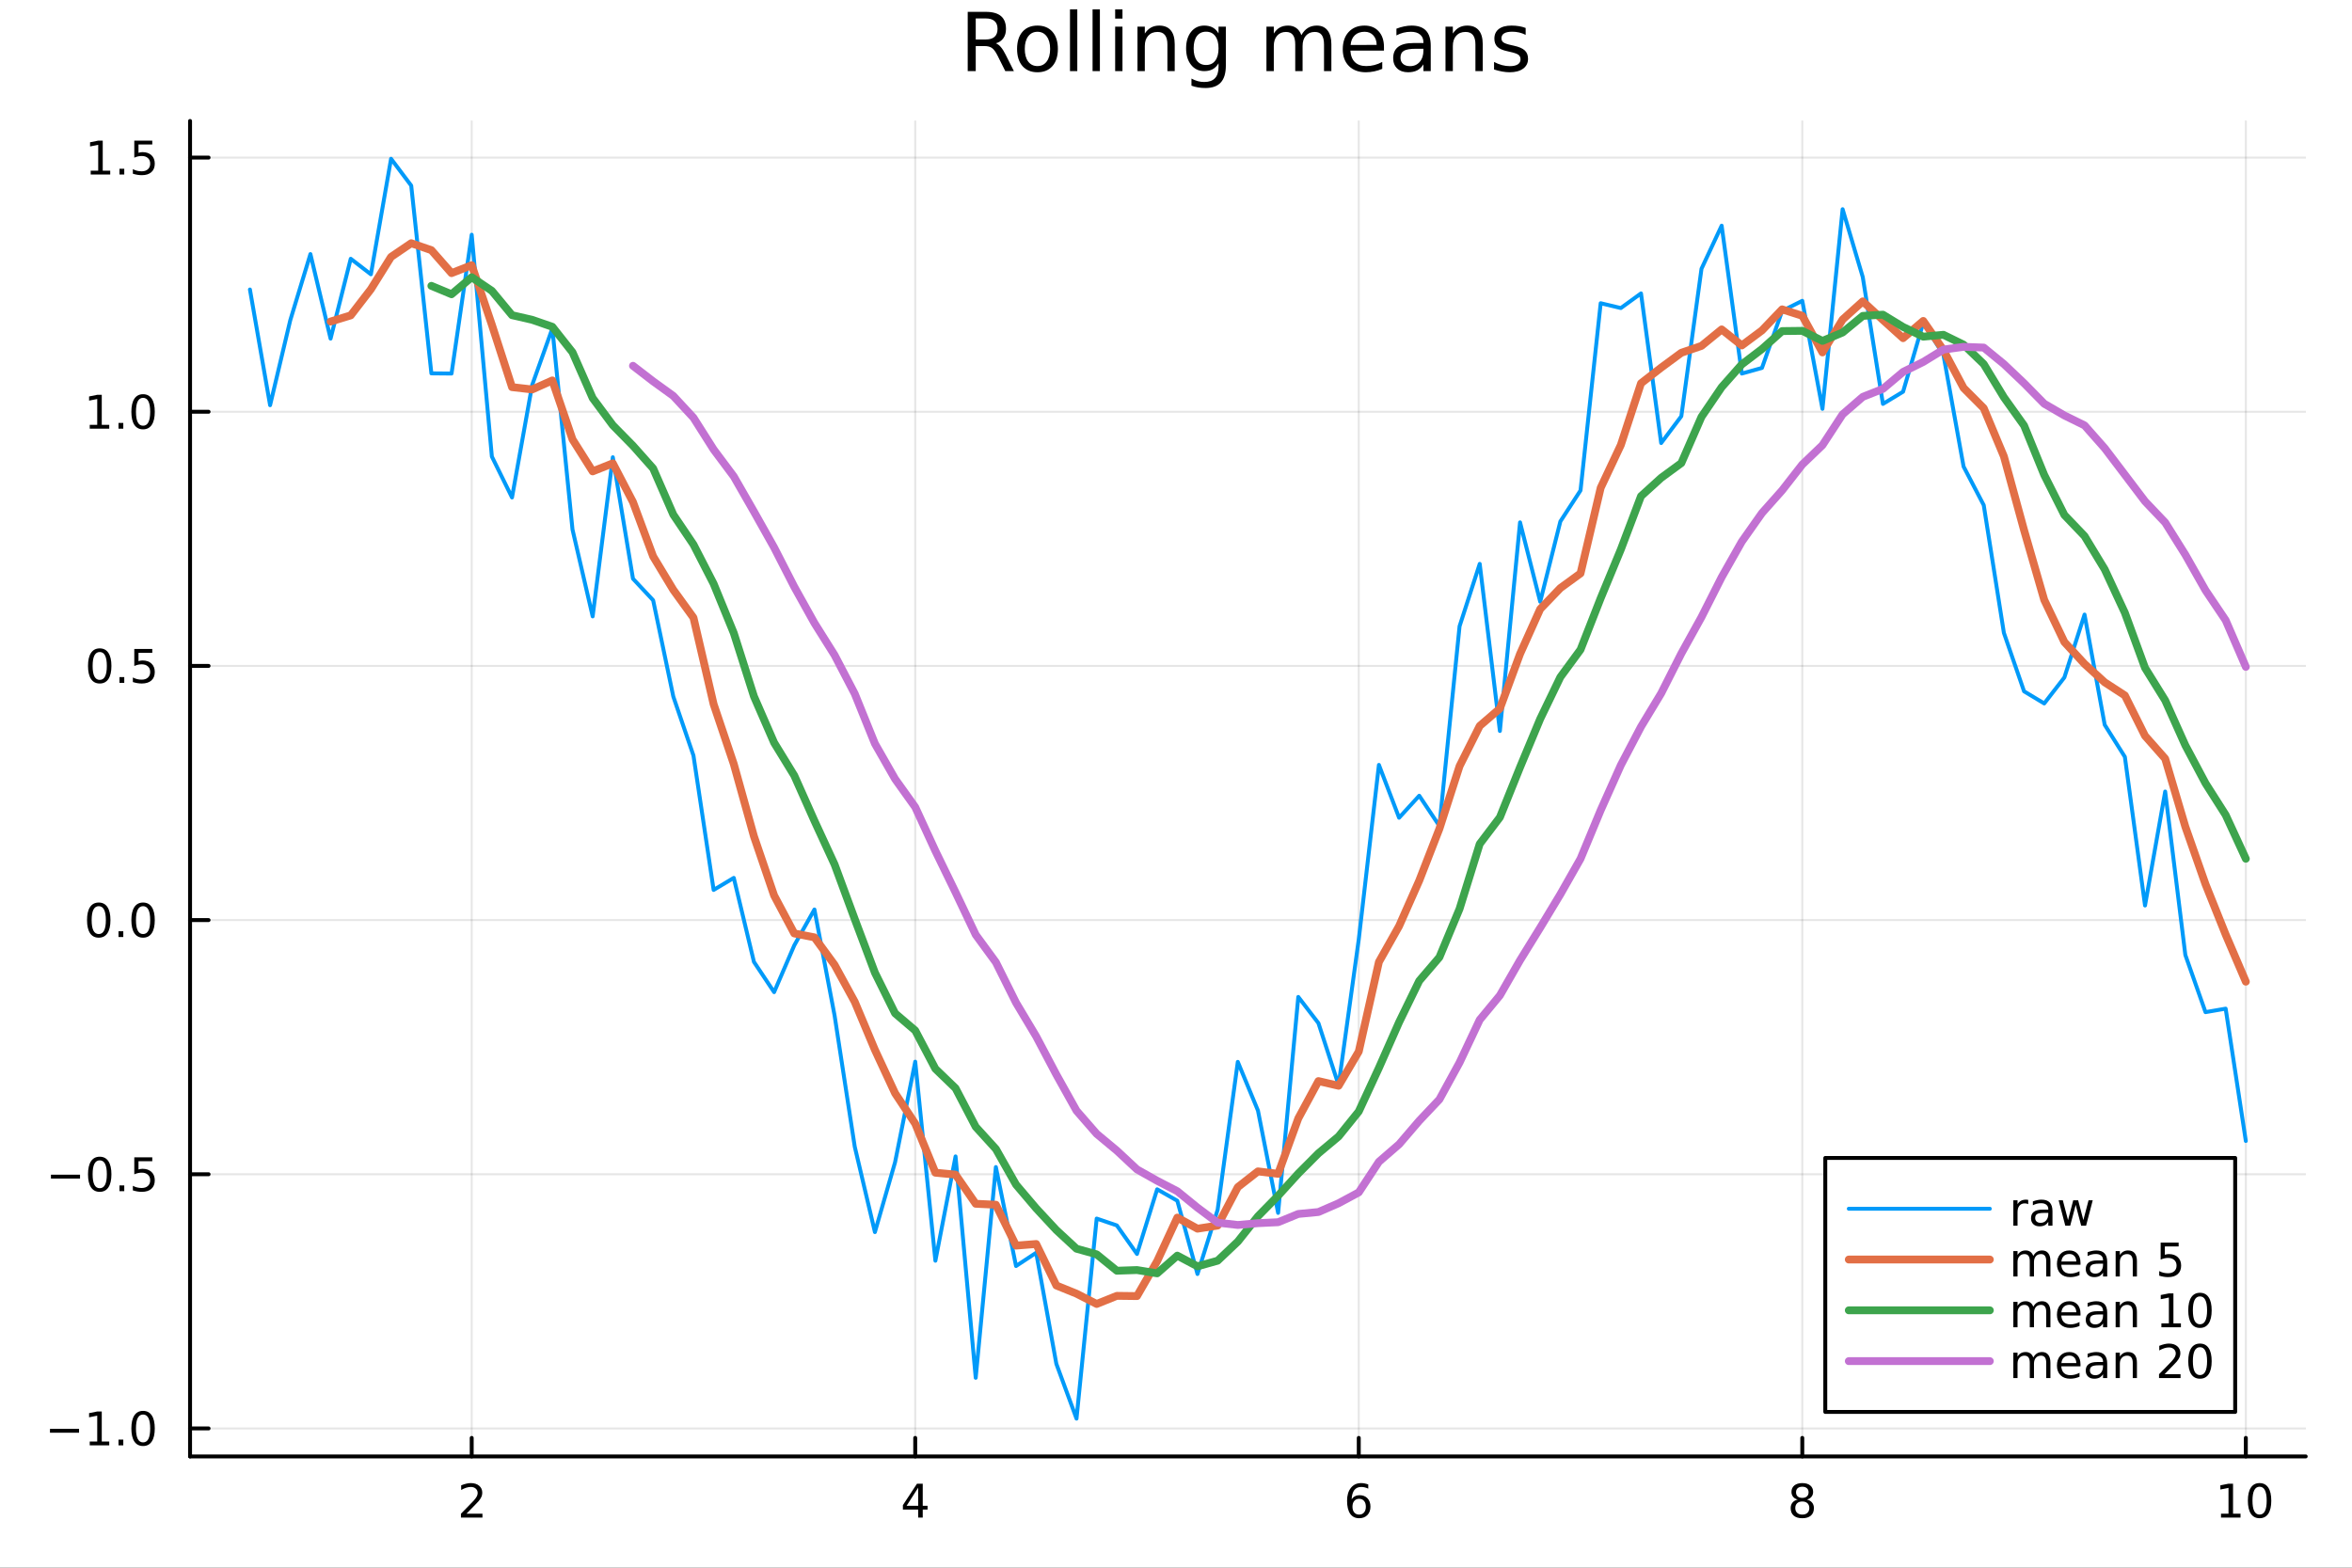 <?xml version="1.0" encoding="utf-8"?>
<svg xmlns="http://www.w3.org/2000/svg" xmlns:xlink="http://www.w3.org/1999/xlink" width="600" height="400" viewBox="0 0 2400 1600">
<rect x="0" y="0" width="2400" height="1600" fill="#333333" stroke="none"/>
<defs>
  <clipPath id="clip830">
    <rect x="0" y="0" width="2400" height="1600"/>
  </clipPath>
</defs>
<path clip-path="url(#clip830)" d="M0 1600 L2400 1600 L2400 0 L0 0  Z" fill="#ffffff" fill-rule="evenodd" fill-opacity="1"/>
<defs>
  <clipPath id="clip831">
    <rect x="480" y="0" width="1681" height="1600"/>
  </clipPath>
</defs>
<path clip-path="url(#clip830)" d="M193.936 1486.45 L2352.76 1486.45 L2352.76 123.472 L193.936 123.472  Z" fill="#ffffff" fill-rule="evenodd" fill-opacity="1"/>
<defs>
  <clipPath id="clip832">
    <rect x="193" y="123" width="2160" height="1364"/>
  </clipPath>
</defs>
<polyline clip-path="url(#clip832)" style="stroke:#000000; stroke-linecap:round; stroke-linejoin:round; stroke-width:2; stroke-opacity:0.1; fill:none" points="481.326,1486.45 481.326,123.472 "/>
<polyline clip-path="url(#clip832)" style="stroke:#000000; stroke-linecap:round; stroke-linejoin:round; stroke-width:2; stroke-opacity:0.1; fill:none" points="933.909,1486.45 933.909,123.472 "/>
<polyline clip-path="url(#clip832)" style="stroke:#000000; stroke-linecap:round; stroke-linejoin:round; stroke-width:2; stroke-opacity:0.1; fill:none" points="1386.49,1486.45 1386.49,123.472 "/>
<polyline clip-path="url(#clip832)" style="stroke:#000000; stroke-linecap:round; stroke-linejoin:round; stroke-width:2; stroke-opacity:0.1; fill:none" points="1839.07,1486.45 1839.07,123.472 "/>
<polyline clip-path="url(#clip832)" style="stroke:#000000; stroke-linecap:round; stroke-linejoin:round; stroke-width:2; stroke-opacity:0.1; fill:none" points="2291.66,1486.45 2291.66,123.472 "/>
<polyline clip-path="url(#clip832)" style="stroke:#000000; stroke-linecap:round; stroke-linejoin:round; stroke-width:2; stroke-opacity:0.1; fill:none" points="193.936,1457.87 2352.76,1457.87 "/>
<polyline clip-path="url(#clip832)" style="stroke:#000000; stroke-linecap:round; stroke-linejoin:round; stroke-width:2; stroke-opacity:0.1; fill:none" points="193.936,1198.46 2352.76,1198.46 "/>
<polyline clip-path="url(#clip832)" style="stroke:#000000; stroke-linecap:round; stroke-linejoin:round; stroke-width:2; stroke-opacity:0.1; fill:none" points="193.936,939.054 2352.76,939.054 "/>
<polyline clip-path="url(#clip832)" style="stroke:#000000; stroke-linecap:round; stroke-linejoin:round; stroke-width:2; stroke-opacity:0.1; fill:none" points="193.936,679.647 2352.76,679.647 "/>
<polyline clip-path="url(#clip832)" style="stroke:#000000; stroke-linecap:round; stroke-linejoin:round; stroke-width:2; stroke-opacity:0.1; fill:none" points="193.936,420.24 2352.76,420.24 "/>
<polyline clip-path="url(#clip832)" style="stroke:#000000; stroke-linecap:round; stroke-linejoin:round; stroke-width:2; stroke-opacity:0.1; fill:none" points="193.936,160.834 2352.76,160.834 "/>
<polyline clip-path="url(#clip830)" style="stroke:#000000; stroke-linecap:round; stroke-linejoin:round; stroke-width:4; stroke-opacity:1; fill:none" points="193.936,1486.45 2352.76,1486.45 "/>
<polyline clip-path="url(#clip830)" style="stroke:#000000; stroke-linecap:round; stroke-linejoin:round; stroke-width:4; stroke-opacity:1; fill:none" points="481.326,1486.45 481.326,1467.55 "/>
<polyline clip-path="url(#clip830)" style="stroke:#000000; stroke-linecap:round; stroke-linejoin:round; stroke-width:4; stroke-opacity:1; fill:none" points="933.909,1486.45 933.909,1467.55 "/>
<polyline clip-path="url(#clip830)" style="stroke:#000000; stroke-linecap:round; stroke-linejoin:round; stroke-width:4; stroke-opacity:1; fill:none" points="1386.49,1486.45 1386.49,1467.55 "/>
<polyline clip-path="url(#clip830)" style="stroke:#000000; stroke-linecap:round; stroke-linejoin:round; stroke-width:4; stroke-opacity:1; fill:none" points="1839.07,1486.45 1839.07,1467.55 "/>
<polyline clip-path="url(#clip830)" style="stroke:#000000; stroke-linecap:round; stroke-linejoin:round; stroke-width:4; stroke-opacity:1; fill:none" points="2291.66,1486.45 2291.66,1467.55 "/>
<path clip-path="url(#clip830)" d="M475.979 1544.91 L492.298 1544.91 L492.298 1548.85 L470.354 1548.85 L470.354 1544.91 Q473.016 1542.16 477.599 1537.53 Q482.206 1532.88 483.386 1531.53 Q485.632 1529.01 486.511 1527.27 Q487.414 1525.51 487.414 1523.82 Q487.414 1521.07 485.47 1519.33 Q483.548 1517.6 480.446 1517.6 Q478.247 1517.6 475.794 1518.36 Q473.363 1519.13 470.585 1520.68 L470.585 1515.95 Q473.409 1514.82 475.863 1514.24 Q478.317 1513.66 480.354 1513.66 Q485.724 1513.66 488.919 1516.35 Q492.113 1519.03 492.113 1523.52 Q492.113 1525.65 491.303 1527.57 Q490.516 1529.47 488.409 1532.07 Q487.831 1532.74 484.729 1535.95 Q481.627 1539.15 475.979 1544.91 Z" fill="#000000" fill-rule="nonzero" fill-opacity="1" /><path clip-path="url(#clip830)" d="M936.918 1518.36 L925.113 1536.81 L936.918 1536.81 L936.918 1518.36 M935.691 1514.29 L941.571 1514.29 L941.571 1536.81 L946.501 1536.81 L946.501 1540.7 L941.571 1540.7 L941.571 1548.85 L936.918 1548.85 L936.918 1540.7 L921.316 1540.7 L921.316 1536.19 L935.691 1514.29 Z" fill="#000000" fill-rule="nonzero" fill-opacity="1" /><path clip-path="url(#clip830)" d="M1386.9 1529.7 Q1383.75 1529.7 1381.9 1531.86 Q1380.07 1534.01 1380.07 1537.76 Q1380.07 1541.49 1381.9 1543.66 Q1383.75 1545.82 1386.9 1545.82 Q1390.04 1545.82 1391.87 1543.66 Q1393.73 1541.49 1393.73 1537.76 Q1393.73 1534.01 1391.87 1531.86 Q1390.04 1529.7 1386.9 1529.7 M1396.18 1515.05 L1396.18 1519.31 Q1394.42 1518.48 1392.61 1518.04 Q1390.83 1517.6 1389.07 1517.6 Q1384.44 1517.6 1381.99 1520.72 Q1379.56 1523.85 1379.21 1530.17 Q1380.58 1528.15 1382.64 1527.09 Q1384.7 1526 1387.17 1526 Q1392.38 1526 1395.39 1529.17 Q1398.42 1532.32 1398.42 1537.76 Q1398.42 1543.08 1395.28 1546.3 Q1392.13 1549.52 1386.9 1549.52 Q1380.9 1549.52 1377.73 1544.94 Q1374.56 1540.33 1374.56 1531.6 Q1374.56 1523.41 1378.45 1518.55 Q1382.34 1513.66 1388.89 1513.66 Q1390.65 1513.66 1392.43 1514.01 Q1394.23 1514.36 1396.18 1515.05 Z" fill="#000000" fill-rule="nonzero" fill-opacity="1" /><path clip-path="url(#clip830)" d="M1839.07 1532.44 Q1835.74 1532.44 1833.82 1534.22 Q1831.92 1536 1831.92 1539.13 Q1831.92 1542.25 1833.82 1544.03 Q1835.74 1545.82 1839.07 1545.82 Q1842.41 1545.82 1844.33 1544.03 Q1846.25 1542.23 1846.25 1539.13 Q1846.25 1536 1844.33 1534.22 Q1842.43 1532.44 1839.07 1532.44 M1834.4 1530.45 Q1831.39 1529.7 1829.7 1527.64 Q1828.03 1525.58 1828.03 1522.62 Q1828.03 1518.48 1830.97 1516.07 Q1833.94 1513.66 1839.07 1513.66 Q1844.24 1513.66 1847.18 1516.07 Q1850.12 1518.48 1850.12 1522.62 Q1850.12 1525.58 1848.43 1527.64 Q1846.76 1529.7 1843.77 1530.45 Q1847.15 1531.23 1849.03 1533.52 Q1850.93 1535.82 1850.93 1539.13 Q1850.93 1544.15 1847.85 1546.83 Q1844.79 1549.52 1839.07 1549.52 Q1833.36 1549.52 1830.28 1546.83 Q1827.22 1544.15 1827.22 1539.13 Q1827.22 1535.82 1829.12 1533.52 Q1831.02 1531.23 1834.4 1530.45 M1832.69 1523.06 Q1832.69 1525.75 1834.35 1527.25 Q1836.04 1528.76 1839.07 1528.76 Q1842.08 1528.76 1843.77 1527.25 Q1845.49 1525.75 1845.49 1523.06 Q1845.49 1520.38 1843.77 1518.87 Q1842.08 1517.37 1839.07 1517.37 Q1836.04 1517.37 1834.35 1518.87 Q1832.69 1520.38 1832.69 1523.06 Z" fill="#000000" fill-rule="nonzero" fill-opacity="1" /><path clip-path="url(#clip830)" d="M2266.34 1544.91 L2273.98 1544.91 L2273.98 1518.55 L2265.67 1520.21 L2265.67 1515.95 L2273.94 1514.29 L2278.61 1514.29 L2278.61 1544.91 L2286.25 1544.91 L2286.25 1548.85 L2266.34 1548.85 L2266.34 1544.91 Z" fill="#000000" fill-rule="nonzero" fill-opacity="1" /><path clip-path="url(#clip830)" d="M2305.7 1517.37 Q2302.09 1517.37 2300.26 1520.93 Q2298.45 1524.47 2298.45 1531.6 Q2298.45 1538.71 2300.26 1542.27 Q2302.09 1545.82 2305.7 1545.82 Q2309.33 1545.82 2311.14 1542.27 Q2312.96 1538.71 2312.96 1531.6 Q2312.96 1524.47 2311.14 1520.93 Q2309.33 1517.37 2305.7 1517.37 M2305.7 1513.66 Q2311.51 1513.66 2314.56 1518.27 Q2317.64 1522.85 2317.64 1531.6 Q2317.64 1540.33 2314.56 1544.94 Q2311.51 1549.52 2305.7 1549.52 Q2299.89 1549.52 2296.81 1544.94 Q2293.75 1540.33 2293.75 1531.6 Q2293.75 1522.85 2296.81 1518.27 Q2299.89 1513.66 2305.7 1513.66 Z" fill="#000000" fill-rule="nonzero" fill-opacity="1" /><polyline clip-path="url(#clip830)" style="stroke:#000000; stroke-linecap:round; stroke-linejoin:round; stroke-width:4; stroke-opacity:1; fill:none" points="193.936,1486.45 193.936,123.472 "/>
<polyline clip-path="url(#clip830)" style="stroke:#000000; stroke-linecap:round; stroke-linejoin:round; stroke-width:4; stroke-opacity:1; fill:none" points="193.936,1457.87 212.834,1457.87 "/>
<polyline clip-path="url(#clip830)" style="stroke:#000000; stroke-linecap:round; stroke-linejoin:round; stroke-width:4; stroke-opacity:1; fill:none" points="193.936,1198.46 212.834,1198.46 "/>
<polyline clip-path="url(#clip830)" style="stroke:#000000; stroke-linecap:round; stroke-linejoin:round; stroke-width:4; stroke-opacity:1; fill:none" points="193.936,939.054 212.834,939.054 "/>
<polyline clip-path="url(#clip830)" style="stroke:#000000; stroke-linecap:round; stroke-linejoin:round; stroke-width:4; stroke-opacity:1; fill:none" points="193.936,679.647 212.834,679.647 "/>
<polyline clip-path="url(#clip830)" style="stroke:#000000; stroke-linecap:round; stroke-linejoin:round; stroke-width:4; stroke-opacity:1; fill:none" points="193.936,420.24 212.834,420.24 "/>
<polyline clip-path="url(#clip830)" style="stroke:#000000; stroke-linecap:round; stroke-linejoin:round; stroke-width:4; stroke-opacity:1; fill:none" points="193.936,160.834 212.834,160.834 "/>
<path clip-path="url(#clip830)" d="M50.992 1458.32 L80.668 1458.32 L80.668 1462.25 L50.992 1462.25 L50.992 1458.32 Z" fill="#000000" fill-rule="nonzero" fill-opacity="1" /><path clip-path="url(#clip830)" d="M91.571 1471.21 L99.21 1471.21 L99.21 1444.85 L90.899 1446.51 L90.899 1442.25 L99.163 1440.59 L103.839 1440.59 L103.839 1471.21 L111.478 1471.21 L111.478 1475.15 L91.571 1475.15 L91.571 1471.21 Z" fill="#000000" fill-rule="nonzero" fill-opacity="1" /><path clip-path="url(#clip830)" d="M120.922 1469.27 L125.807 1469.27 L125.807 1475.15 L120.922 1475.15 L120.922 1469.27 Z" fill="#000000" fill-rule="nonzero" fill-opacity="1" /><path clip-path="url(#clip830)" d="M145.992 1443.67 Q142.381 1443.67 140.552 1447.23 Q138.746 1450.77 138.746 1457.9 Q138.746 1465.01 140.552 1468.57 Q142.381 1472.11 145.992 1472.11 Q149.626 1472.11 151.431 1468.57 Q153.26 1465.01 153.26 1457.9 Q153.26 1450.77 151.431 1447.23 Q149.626 1443.67 145.992 1443.67 M145.992 1439.96 Q151.802 1439.96 154.857 1444.57 Q157.936 1449.15 157.936 1457.9 Q157.936 1466.63 154.857 1471.23 Q151.802 1475.82 145.992 1475.82 Q140.181 1475.82 137.103 1471.23 Q134.047 1466.63 134.047 1457.9 Q134.047 1449.15 137.103 1444.57 Q140.181 1439.96 145.992 1439.96 Z" fill="#000000" fill-rule="nonzero" fill-opacity="1" /><path clip-path="url(#clip830)" d="M51.987 1198.91 L81.663 1198.91 L81.663 1202.85 L51.987 1202.85 L51.987 1198.91 Z" fill="#000000" fill-rule="nonzero" fill-opacity="1" /><path clip-path="url(#clip830)" d="M101.756 1184.26 Q98.145 1184.26 96.316 1187.82 Q94.51 1191.37 94.51 1198.5 Q94.51 1205.6 96.316 1209.17 Q98.145 1212.71 101.756 1212.71 Q105.39 1212.71 107.196 1209.17 Q109.024 1205.6 109.024 1198.5 Q109.024 1191.37 107.196 1187.82 Q105.39 1184.26 101.756 1184.26 M101.756 1180.56 Q107.566 1180.56 110.621 1185.16 Q113.7 1189.75 113.7 1198.5 Q113.7 1207.22 110.621 1211.83 Q107.566 1216.41 101.756 1216.41 Q95.946 1216.41 92.867 1211.83 Q89.811 1207.22 89.811 1198.5 Q89.811 1189.75 92.867 1185.16 Q95.946 1180.56 101.756 1180.56 Z" fill="#000000" fill-rule="nonzero" fill-opacity="1" /><path clip-path="url(#clip830)" d="M121.918 1209.86 L126.802 1209.86 L126.802 1215.74 L121.918 1215.74 L121.918 1209.86 Z" fill="#000000" fill-rule="nonzero" fill-opacity="1" /><path clip-path="url(#clip830)" d="M137.033 1181.18 L155.39 1181.18 L155.39 1185.12 L141.316 1185.12 L141.316 1193.59 Q142.334 1193.24 143.353 1193.08 Q144.371 1192.89 145.39 1192.89 Q151.177 1192.89 154.556 1196.06 Q157.936 1199.24 157.936 1204.65 Q157.936 1210.23 154.464 1213.33 Q150.992 1216.41 144.672 1216.41 Q142.496 1216.41 140.228 1216.04 Q137.982 1215.67 135.575 1214.93 L135.575 1210.23 Q137.658 1211.37 139.881 1211.92 Q142.103 1212.48 144.58 1212.48 Q148.584 1212.48 150.922 1210.37 Q153.26 1208.26 153.26 1204.65 Q153.26 1201.04 150.922 1198.93 Q148.584 1196.83 144.58 1196.83 Q142.705 1196.83 140.83 1197.25 Q138.978 1197.66 137.033 1198.54 L137.033 1181.18 Z" fill="#000000" fill-rule="nonzero" fill-opacity="1" /><path clip-path="url(#clip830)" d="M100.76 924.852 Q97.149 924.852 95.321 928.417 Q93.515 931.959 93.515 939.088 Q93.515 946.195 95.321 949.76 Q97.149 953.301 100.76 953.301 Q104.395 953.301 106.2 949.76 Q108.029 946.195 108.029 939.088 Q108.029 931.959 106.2 928.417 Q104.395 924.852 100.76 924.852 M100.76 921.149 Q106.571 921.149 109.626 925.755 Q112.705 930.338 112.705 939.088 Q112.705 947.815 109.626 952.422 Q106.571 957.005 100.76 957.005 Q94.95 957.005 91.871 952.422 Q88.816 947.815 88.816 939.088 Q88.816 930.338 91.871 925.755 Q94.95 921.149 100.76 921.149 Z" fill="#000000" fill-rule="nonzero" fill-opacity="1" /><path clip-path="url(#clip830)" d="M120.922 950.454 L125.807 950.454 L125.807 956.334 L120.922 956.334 L120.922 950.454 Z" fill="#000000" fill-rule="nonzero" fill-opacity="1" /><path clip-path="url(#clip830)" d="M145.992 924.852 Q142.381 924.852 140.552 928.417 Q138.746 931.959 138.746 939.088 Q138.746 946.195 140.552 949.76 Q142.381 953.301 145.992 953.301 Q149.626 953.301 151.431 949.76 Q153.26 946.195 153.26 939.088 Q153.26 931.959 151.431 928.417 Q149.626 924.852 145.992 924.852 M145.992 921.149 Q151.802 921.149 154.857 925.755 Q157.936 930.338 157.936 939.088 Q157.936 947.815 154.857 952.422 Q151.802 957.005 145.992 957.005 Q140.181 957.005 137.103 952.422 Q134.047 947.815 134.047 939.088 Q134.047 930.338 137.103 925.755 Q140.181 921.149 145.992 921.149 Z" fill="#000000" fill-rule="nonzero" fill-opacity="1" /><path clip-path="url(#clip830)" d="M101.756 665.446 Q98.145 665.446 96.316 669.011 Q94.51 672.552 94.51 679.682 Q94.51 686.788 96.316 690.353 Q98.145 693.895 101.756 693.895 Q105.39 693.895 107.196 690.353 Q109.024 686.788 109.024 679.682 Q109.024 672.552 107.196 669.011 Q105.39 665.446 101.756 665.446 M101.756 661.742 Q107.566 661.742 110.621 666.348 Q113.7 670.932 113.7 679.682 Q113.7 688.409 110.621 693.015 Q107.566 697.598 101.756 697.598 Q95.946 697.598 92.867 693.015 Q89.811 688.409 89.811 679.682 Q89.811 670.932 92.867 666.348 Q95.946 661.742 101.756 661.742 Z" fill="#000000" fill-rule="nonzero" fill-opacity="1" /><path clip-path="url(#clip830)" d="M121.918 691.047 L126.802 691.047 L126.802 696.927 L121.918 696.927 L121.918 691.047 Z" fill="#000000" fill-rule="nonzero" fill-opacity="1" /><path clip-path="url(#clip830)" d="M137.033 662.367 L155.39 662.367 L155.39 666.302 L141.316 666.302 L141.316 674.774 Q142.334 674.427 143.353 674.265 Q144.371 674.08 145.39 674.08 Q151.177 674.08 154.556 677.251 Q157.936 680.422 157.936 685.839 Q157.936 691.418 154.464 694.52 Q150.992 697.598 144.672 697.598 Q142.496 697.598 140.228 697.228 Q137.982 696.858 135.575 696.117 L135.575 691.418 Q137.658 692.552 139.881 693.108 Q142.103 693.663 144.58 693.663 Q148.584 693.663 150.922 691.557 Q153.26 689.45 153.26 685.839 Q153.26 682.228 150.922 680.122 Q148.584 678.015 144.58 678.015 Q142.705 678.015 140.83 678.432 Q138.978 678.848 137.033 679.728 L137.033 662.367 Z" fill="#000000" fill-rule="nonzero" fill-opacity="1" /><path clip-path="url(#clip830)" d="M91.571 433.585 L99.21 433.585 L99.21 407.22 L90.899 408.886 L90.899 404.627 L99.163 402.96 L103.839 402.96 L103.839 433.585 L111.478 433.585 L111.478 437.52 L91.571 437.52 L91.571 433.585 Z" fill="#000000" fill-rule="nonzero" fill-opacity="1" /><path clip-path="url(#clip830)" d="M120.922 431.641 L125.807 431.641 L125.807 437.52 L120.922 437.52 L120.922 431.641 Z" fill="#000000" fill-rule="nonzero" fill-opacity="1" /><path clip-path="url(#clip830)" d="M145.992 406.039 Q142.381 406.039 140.552 409.604 Q138.746 413.146 138.746 420.275 Q138.746 427.382 140.552 430.946 Q142.381 434.488 145.992 434.488 Q149.626 434.488 151.431 430.946 Q153.26 427.382 153.26 420.275 Q153.26 413.146 151.431 409.604 Q149.626 406.039 145.992 406.039 M145.992 402.335 Q151.802 402.335 154.857 406.942 Q157.936 411.525 157.936 420.275 Q157.936 429.002 154.857 433.608 Q151.802 438.192 145.992 438.192 Q140.181 438.192 137.103 433.608 Q134.047 429.002 134.047 420.275 Q134.047 411.525 137.103 406.942 Q140.181 402.335 145.992 402.335 Z" fill="#000000" fill-rule="nonzero" fill-opacity="1" /><path clip-path="url(#clip830)" d="M92.566 174.179 L100.205 174.179 L100.205 147.813 L91.895 149.48 L91.895 145.22 L100.159 143.554 L104.834 143.554 L104.834 174.179 L112.473 174.179 L112.473 178.114 L92.566 178.114 L92.566 174.179 Z" fill="#000000" fill-rule="nonzero" fill-opacity="1" /><path clip-path="url(#clip830)" d="M121.918 172.234 L126.802 172.234 L126.802 178.114 L121.918 178.114 L121.918 172.234 Z" fill="#000000" fill-rule="nonzero" fill-opacity="1" /><path clip-path="url(#clip830)" d="M137.033 143.554 L155.39 143.554 L155.39 147.489 L141.316 147.489 L141.316 155.961 Q142.334 155.614 143.353 155.452 Q144.371 155.267 145.39 155.267 Q151.177 155.267 154.556 158.438 Q157.936 161.609 157.936 167.026 Q157.936 172.605 154.464 175.706 Q150.992 178.785 144.672 178.785 Q142.496 178.785 140.228 178.415 Q137.982 178.044 135.575 177.304 L135.575 172.605 Q137.658 173.739 139.881 174.294 Q142.103 174.85 144.58 174.85 Q148.584 174.85 150.922 172.743 Q153.26 170.637 153.26 167.026 Q153.26 163.415 150.922 161.308 Q148.584 159.202 144.58 159.202 Q142.705 159.202 140.83 159.618 Q138.978 160.035 137.033 160.915 L137.033 143.554 Z" fill="#000000" fill-rule="nonzero" fill-opacity="1" /><path clip-path="url(#clip830)" d="M1016.15 44.22 Q1018.79 45.111 1021.26 48.028 Q1023.77 50.944 1026.28 56.048 L1034.59 72.576 L1025.8 72.576 L1018.06 57.061 Q1015.06 50.985 1012.22 49 Q1009.43 47.015 1004.57 47.015 L995.656 47.015 L995.656 72.576 L987.474 72.576 L987.474 12.096 L1005.95 12.096 Q1016.32 12.096 1021.42 16.43 Q1026.52 20.765 1026.52 29.515 Q1026.52 35.227 1023.85 38.994 Q1021.22 42.761 1016.15 44.22 M995.656 18.82 L995.656 40.29 L1005.95 40.29 Q1011.86 40.29 1014.86 37.576 Q1017.9 34.822 1017.9 29.515 Q1017.9 24.208 1014.86 21.535 Q1011.86 18.82 1005.95 18.82 L995.656 18.82 Z" fill="#000000" fill-rule="nonzero" fill-opacity="1" /><path clip-path="url(#clip830)" d="M1058.65 32.431 Q1052.65 32.431 1049.17 37.131 Q1045.69 41.789 1045.69 49.931 Q1045.69 58.074 1049.13 62.773 Q1052.61 67.431 1058.65 67.431 Q1064.6 67.431 1068.09 62.732 Q1071.57 58.033 1071.57 49.931 Q1071.57 41.87 1068.09 37.171 Q1064.6 32.431 1058.65 32.431 M1058.65 26.112 Q1068.37 26.112 1073.92 32.431 Q1079.47 38.751 1079.47 49.931 Q1079.47 61.071 1073.92 67.431 Q1068.37 73.751 1058.65 73.751 Q1048.89 73.751 1043.34 67.431 Q1037.83 61.071 1037.83 49.931 Q1037.83 38.751 1043.34 32.431 Q1048.89 26.112 1058.65 26.112 Z" fill="#000000" fill-rule="nonzero" fill-opacity="1" /><path clip-path="url(#clip830)" d="M1091.82 9.544 L1099.28 9.544 L1099.28 72.576 L1091.82 72.576 L1091.82 9.544 Z" fill="#000000" fill-rule="nonzero" fill-opacity="1" /><path clip-path="url(#clip830)" d="M1114.87 9.544 L1122.33 9.544 L1122.33 72.576 L1114.87 72.576 L1114.87 9.544 Z" fill="#000000" fill-rule="nonzero" fill-opacity="1" /><path clip-path="url(#clip830)" d="M1137.92 27.206 L1145.38 27.206 L1145.38 72.576 L1137.92 72.576 L1137.92 27.206 M1137.92 9.544 L1145.38 9.544 L1145.38 18.983 L1137.92 18.983 L1137.92 9.544 Z" fill="#000000" fill-rule="nonzero" fill-opacity="1" /><path clip-path="url(#clip830)" d="M1198.69 45.192 L1198.69 72.576 L1191.23 72.576 L1191.23 45.435 Q1191.23 38.994 1188.72 35.794 Q1186.21 32.594 1181.19 32.594 Q1175.15 32.594 1171.67 36.442 Q1168.18 40.29 1168.18 46.934 L1168.18 72.576 L1160.69 72.576 L1160.69 27.206 L1168.18 27.206 L1168.18 34.254 Q1170.86 30.163 1174.46 28.138 Q1178.11 26.112 1182.85 26.112 Q1190.67 26.112 1194.68 30.973 Q1198.69 35.794 1198.69 45.192 Z" fill="#000000" fill-rule="nonzero" fill-opacity="1" /><path clip-path="url(#clip830)" d="M1243.41 49.364 Q1243.41 41.263 1240.05 36.806 Q1236.73 32.35 1230.69 32.35 Q1224.69 32.35 1221.33 36.806 Q1218.01 41.263 1218.01 49.364 Q1218.01 57.426 1221.33 61.882 Q1224.69 66.338 1230.69 66.338 Q1236.73 66.338 1240.05 61.882 Q1243.41 57.426 1243.41 49.364 M1250.86 66.945 Q1250.86 78.531 1245.72 84.162 Q1240.57 89.833 1229.96 89.833 Q1226.03 89.833 1222.55 89.225 Q1219.06 88.658 1215.78 87.443 L1215.78 80.192 Q1219.06 81.974 1222.26 82.825 Q1225.46 83.675 1228.79 83.675 Q1236.12 83.675 1239.76 79.827 Q1243.41 76.019 1243.41 68.282 L1243.41 64.596 Q1241.1 68.606 1237.5 70.591 Q1233.89 72.576 1228.87 72.576 Q1220.52 72.576 1215.42 66.216 Q1210.31 59.856 1210.31 49.364 Q1210.31 38.832 1215.42 32.472 Q1220.52 26.112 1228.87 26.112 Q1233.89 26.112 1237.5 28.097 Q1241.1 30.082 1243.41 34.092 L1243.41 27.206 L1250.86 27.206 L1250.86 66.945 Z" fill="#000000" fill-rule="nonzero" fill-opacity="1" /><path clip-path="url(#clip830)" d="M1327.91 35.915 Q1330.71 30.892 1334.6 28.502 Q1338.48 26.112 1343.75 26.112 Q1350.84 26.112 1354.69 31.095 Q1358.54 36.037 1358.54 45.192 L1358.54 72.576 L1351.04 72.576 L1351.04 45.435 Q1351.04 38.913 1348.73 35.753 Q1346.42 32.594 1341.68 32.594 Q1335.89 32.594 1332.53 36.442 Q1329.17 40.29 1329.17 46.934 L1329.17 72.576 L1321.67 72.576 L1321.67 45.435 Q1321.67 38.873 1319.36 35.753 Q1317.06 32.594 1312.23 32.594 Q1306.52 32.594 1303.16 36.482 Q1299.8 40.331 1299.8 46.934 L1299.8 72.576 L1292.3 72.576 L1292.3 27.206 L1299.8 27.206 L1299.8 34.254 Q1302.35 30.082 1305.92 28.097 Q1309.48 26.112 1314.38 26.112 Q1319.32 26.112 1322.77 28.624 Q1326.25 31.135 1327.91 35.915 Z" fill="#000000" fill-rule="nonzero" fill-opacity="1" /><path clip-path="url(#clip830)" d="M1412.21 48.028 L1412.21 51.673 L1377.94 51.673 Q1378.43 59.37 1382.56 63.421 Q1386.73 67.431 1394.14 67.431 Q1398.44 67.431 1402.45 66.378 Q1406.5 65.325 1410.47 63.218 L1410.47 70.267 Q1406.46 71.968 1402.25 72.86 Q1398.03 73.751 1393.7 73.751 Q1382.84 73.751 1376.48 67.431 Q1370.16 61.112 1370.16 50.337 Q1370.16 39.197 1376.16 32.675 Q1382.19 26.112 1392.4 26.112 Q1401.56 26.112 1406.86 32.026 Q1412.21 37.9 1412.21 48.028 M1404.76 45.84 Q1404.68 39.723 1401.31 36.077 Q1397.99 32.431 1392.48 32.431 Q1386.24 32.431 1382.48 35.956 Q1378.75 39.48 1378.18 45.88 L1404.76 45.84 Z" fill="#000000" fill-rule="nonzero" fill-opacity="1" /><path clip-path="url(#clip830)" d="M1445.06 49.769 Q1436.03 49.769 1432.55 51.835 Q1429.06 53.901 1429.06 58.884 Q1429.06 62.854 1431.66 65.203 Q1434.29 67.512 1438.78 67.512 Q1444.98 67.512 1448.71 63.137 Q1452.48 58.722 1452.48 51.43 L1452.48 49.769 L1445.06 49.769 M1459.93 46.691 L1459.93 72.576 L1452.48 72.576 L1452.48 65.689 Q1449.92 69.821 1446.12 71.806 Q1442.31 73.751 1436.8 73.751 Q1429.83 73.751 1425.7 69.862 Q1421.61 65.933 1421.61 59.37 Q1421.61 51.714 1426.71 47.825 Q1431.86 43.936 1442.03 43.936 L1452.48 43.936 L1452.48 43.207 Q1452.48 38.062 1449.07 35.267 Q1445.71 32.431 1439.6 32.431 Q1435.71 32.431 1432.02 33.363 Q1428.33 34.295 1424.93 36.158 L1424.93 29.272 Q1429.02 27.692 1432.87 26.922 Q1436.72 26.112 1440.36 26.112 Q1450.21 26.112 1455.07 31.216 Q1459.93 36.32 1459.93 46.691 Z" fill="#000000" fill-rule="nonzero" fill-opacity="1" /><path clip-path="url(#clip830)" d="M1513 45.192 L1513 72.576 L1505.54 72.576 L1505.54 45.435 Q1505.54 38.994 1503.03 35.794 Q1500.52 32.594 1495.5 32.594 Q1489.46 32.594 1485.98 36.442 Q1482.49 40.29 1482.49 46.934 L1482.49 72.576 L1475 72.576 L1475 27.206 L1482.49 27.206 L1482.49 34.254 Q1485.17 30.163 1488.77 28.138 Q1492.42 26.112 1497.16 26.112 Q1504.98 26.112 1508.99 30.973 Q1513 35.794 1513 45.192 Z" fill="#000000" fill-rule="nonzero" fill-opacity="1" /><path clip-path="url(#clip830)" d="M1556.79 28.543 L1556.79 35.591 Q1553.63 33.971 1550.23 33.161 Q1546.82 32.35 1543.18 32.35 Q1537.63 32.35 1534.83 34.052 Q1532.08 35.753 1532.08 39.156 Q1532.08 41.749 1534.06 43.248 Q1536.05 44.706 1542.04 46.043 L1544.59 46.61 Q1552.53 48.311 1555.86 51.43 Q1559.22 54.509 1559.22 60.059 Q1559.22 66.378 1554.2 70.064 Q1549.21 73.751 1540.46 73.751 Q1536.82 73.751 1532.85 73.022 Q1528.92 72.333 1524.54 70.915 L1524.54 63.218 Q1528.67 65.365 1532.68 66.459 Q1536.7 67.512 1540.62 67.512 Q1545.89 67.512 1548.73 65.73 Q1551.56 63.907 1551.56 60.626 Q1551.56 57.588 1549.5 55.967 Q1547.47 54.347 1540.54 52.848 L1537.95 52.24 Q1531.02 50.782 1527.95 47.785 Q1524.87 44.746 1524.87 39.48 Q1524.87 33.08 1529.4 29.596 Q1533.94 26.112 1542.29 26.112 Q1546.42 26.112 1550.06 26.72 Q1553.71 27.327 1556.79 28.543 Z" fill="#000000" fill-rule="nonzero" fill-opacity="1" /><polyline clip-path="url(#clip832)" style="stroke:#009af9; stroke-linecap:round; stroke-linejoin:round; stroke-width:4; stroke-opacity:1; fill:none" points="255.035,295.468 275.607,413.555 296.179,326.9 316.751,259.312 337.322,345.6 357.894,264.098 378.466,279.952 399.038,162.047 419.61,189.428 440.182,381.062 460.754,381.251 481.326,239.561 501.898,465.944 522.47,507.735 543.042,392.92 563.614,335.225 584.186,540.442 604.758,629.091 625.33,466.662 645.902,590.657 666.474,612.636 687.046,710.896 707.617,771.165 728.189,908.271 748.761,895.966 769.333,981.721 789.905,1012.59 810.477,964.86 831.049,928.224 851.621,1036.46 872.193,1170.34 892.765,1257.5 913.337,1186.19 933.909,1083.55 954.481,1286.7 975.053,1180.25 995.625,1406.19 1016.2,1191.12 1036.77,1292.11 1057.34,1278.59 1077.91,1391.94 1098.48,1447.87 1119.06,1243.68 1139.63,1250.69 1160.2,1279.8 1180.77,1213.82 1201.34,1225.5 1221.92,1300.27 1242.49,1234.65 1263.06,1083.76 1283.63,1133.46 1304.2,1237.89 1324.78,1017.48 1345.35,1044.26 1365.92,1107.58 1386.49,958.782 1407.06,780.665 1427.64,834.601 1448.21,812.128 1468.78,842.997 1489.35,639.177 1509.92,575.491 1530.5,746.038 1551.07,533.122 1571.64,614.122 1592.21,532.162 1612.78,500.533 1633.35,309.465 1653.93,314.403 1674.5,299.46 1695.07,452.155 1715.64,424.788 1736.21,274.321 1756.79,230.304 1777.36,381.27 1797.93,375.519 1818.5,317.342 1839.07,307.008 1859.65,417.259 1880.22,213.518 1900.79,282.809 1921.36,412.239 1941.93,399.785 1962.51,329.393 1983.08,362.052 2003.65,476.174 2024.22,515.579 2044.79,645.927 2065.37,705.563 2085.94,717.962 2106.51,691.411 2127.08,627.228 2147.65,739.743 2168.23,772.468 2188.8,924.174 2209.37,807.838 2229.94,974.658 2250.51,1033.01 2271.09,1029.45 2291.66,1164.51 "/>
<polyline clip-path="url(#clip832)" style="stroke:#e26f46; stroke-linecap:round; stroke-linejoin:round; stroke-width:8; stroke-opacity:1; fill:none" points="337.322,328.167 357.894,321.893 378.466,295.172 399.038,262.202 419.61,248.225 440.182,255.317 460.754,278.748 481.326,270.67 501.898,331.449 522.47,395.11 543.042,397.482 563.614,388.277 584.186,448.453 604.758,481.083 625.33,472.868 645.902,512.416 666.474,567.898 687.046,601.988 707.617,630.403 728.189,718.725 748.761,779.787 769.333,853.604 789.905,913.942 810.477,952.681 831.049,956.671 851.621,984.77 872.193,1022.49 892.765,1071.48 913.337,1115.74 933.909,1146.81 954.481,1196.86 975.053,1198.84 995.625,1228.58 1016.2,1229.56 1036.77,1271.28 1057.34,1269.65 1077.91,1311.99 1098.48,1320.33 1119.06,1330.84 1139.63,1322.55 1160.2,1322.8 1180.77,1287.17 1201.34,1242.7 1221.92,1254.01 1242.49,1250.8 1263.06,1211.6 1283.63,1195.53 1304.2,1198 1324.78,1141.45 1345.35,1103.37 1365.92,1108.13 1386.49,1073.2 1407.06,981.754 1427.64,945.177 1448.21,898.752 1468.78,845.834 1489.35,781.914 1509.92,740.879 1530.5,723.166 1551.07,667.365 1571.64,621.59 1592.21,600.187 1612.78,585.195 1633.35,497.881 1653.93,454.137 1674.5,391.205 1695.07,375.203 1715.64,360.054 1736.21,353.025 1756.79,336.205 1777.36,352.567 1797.93,337.24 1818.5,315.751 1839.07,322.288 1859.65,359.679 1880.22,326.129 1900.79,307.587 1921.36,326.567 1941.93,345.122 1962.51,327.549 1983.08,357.256 2003.65,395.928 2024.22,416.596 2044.79,465.825 2065.37,541.059 2085.94,612.241 2106.51,655.288 2127.08,677.618 2147.65,696.381 2168.23,709.762 2188.8,751.005 2209.37,774.29 2229.94,843.776 2250.51,902.43 2271.09,953.825 2291.66,1001.89 "/>
<polyline clip-path="url(#clip832)" style="stroke:#3da44d; stroke-linecap:round; stroke-linejoin:round; stroke-width:8; stroke-opacity:1; fill:none" points="440.182,291.742 460.754,300.32 481.326,282.921 501.898,296.825 522.47,321.668 543.042,326.4 563.614,333.512 584.186,359.561 604.758,406.266 625.33,433.989 645.902,454.949 666.474,478.087 687.046,525.221 707.617,555.743 728.189,595.797 748.761,646.101 769.333,710.751 789.905,757.965 810.477,791.542 831.049,837.698 851.621,882.278 872.193,938.049 892.765,992.709 913.337,1034.21 933.909,1051.74 954.481,1090.81 975.053,1110.67 995.625,1150.03 1016.2,1172.65 1036.77,1209.04 1057.34,1233.25 1077.91,1255.41 1098.48,1274.45 1119.06,1280.2 1139.63,1296.92 1160.2,1296.22 1180.77,1299.58 1201.34,1281.51 1221.92,1292.43 1242.49,1286.68 1263.06,1267.2 1283.63,1241.35 1304.2,1220.35 1324.78,1197.73 1345.35,1177.09 1365.92,1159.87 1386.49,1134.36 1407.06,1089.88 1427.64,1043.31 1448.21,1001.06 1468.78,976.984 1489.35,927.556 1509.92,861.316 1530.5,834.172 1551.07,783.058 1571.64,733.712 1592.21,691.05 1612.78,663.037 1633.35,610.523 1653.93,560.751 1674.5,506.397 1695.07,487.695 1715.64,472.625 1736.21,425.453 1756.79,395.171 1777.36,371.886 1797.93,356.222 1818.5,337.903 1839.07,337.657 1859.65,347.942 1880.22,339.348 1900.79,322.414 1921.36,321.159 1941.93,333.705 1962.51,343.614 1983.08,341.692 2003.65,351.758 2024.22,371.582 2044.79,405.473 2065.37,434.304 2085.94,484.748 2106.51,525.608 2127.08,547.107 2147.65,581.103 2168.23,625.411 2188.8,681.623 2209.37,714.789 2229.94,760.697 2250.51,799.405 2271.09,831.794 2291.66,876.449 "/>
<polyline clip-path="url(#clip832)" style="stroke:#c271d2; stroke-linecap:round; stroke-linejoin:round; stroke-width:8; stroke-opacity:1; fill:none" points="645.902,373.345 666.474,389.204 687.046,404.071 707.617,426.284 728.189,458.732 748.761,486.25 769.333,522.132 789.905,558.763 810.477,598.904 831.049,635.844 851.621,668.614 872.193,708.068 892.765,758.965 913.337,794.977 933.909,823.768 954.481,868.457 975.053,910.708 995.625,953.996 1016.2,982.097 1036.77,1023.37 1057.34,1057.77 1077.91,1096.73 1098.48,1133.58 1119.06,1157.21 1139.63,1174.33 1160.2,1193.52 1180.77,1205.12 1201.34,1215.77 1221.92,1232.54 1242.49,1247.86 1263.06,1250.23 1283.63,1248.38 1304.2,1247.4 1324.78,1238.97 1345.35,1237 1365.92,1228.05 1386.49,1216.97 1407.06,1185.7 1427.64,1167.87 1448.21,1143.87 1468.78,1122.09 1489.35,1084.45 1509.92,1040.83 1530.5,1015.95 1551.07,980.073 1571.64,946.789 1592.21,912.706 1612.78,876.458 1633.35,826.918 1653.93,780.906 1674.5,741.691 1695.07,707.626 1715.64,666.97 1736.21,629.812 1756.79,589.115 1777.36,552.799 1797.93,523.636 1818.5,500.47 1839.07,474.09 1859.65,454.347 1880.22,422.873 1900.79,405.054 1921.36,396.892 1941.93,379.579 1962.51,369.393 1983.08,356.789 2003.65,353.99 2024.22,354.742 2044.79,371.565 2065.37,391.123 2085.94,412.048 2106.51,424.011 2127.08,434.133 2147.65,457.404 2168.23,484.512 2188.8,511.658 2209.37,533.274 2229.94,566.139 2250.51,602.439 2271.09,633.049 2291.66,680.599 "/>
<path clip-path="url(#clip830)" d="M1862.53 1441.02 L2280.8 1441.02 L2280.8 1181.82 L1862.53 1181.82  Z" fill="#ffffff" fill-rule="evenodd" fill-opacity="1"/>
<polyline clip-path="url(#clip830)" style="stroke:#000000; stroke-linecap:round; stroke-linejoin:round; stroke-width:4; stroke-opacity:1; fill:none" points="1862.53,1441.02 2280.8,1441.02 2280.8,1181.82 1862.53,1181.82 1862.53,1441.02 "/>
<polyline clip-path="url(#clip830)" style="stroke:#009af9; stroke-linecap:round; stroke-linejoin:round; stroke-width:4; stroke-opacity:1; fill:none" points="1886.52,1233.66 2030.44,1233.66 "/>
<path clip-path="url(#clip830)" d="M2069.61 1228.99 Q2068.89 1228.57 2068.04 1228.39 Q2067.2 1228.18 2066.18 1228.18 Q2062.57 1228.18 2060.63 1230.54 Q2058.71 1232.88 2058.71 1237.28 L2058.71 1250.94 L2054.43 1250.94 L2054.43 1225.01 L2058.71 1225.01 L2058.71 1229.04 Q2060.05 1226.68 2062.2 1225.54 Q2064.36 1224.38 2067.43 1224.38 Q2067.87 1224.38 2068.41 1224.45 Q2068.94 1224.5 2069.59 1224.62 L2069.61 1228.99 Z" fill="#000000" fill-rule="nonzero" fill-opacity="1" /><path clip-path="url(#clip830)" d="M2085.86 1237.9 Q2080.7 1237.9 2078.71 1239.08 Q2076.72 1240.26 2076.72 1243.11 Q2076.72 1245.38 2078.2 1246.72 Q2079.7 1248.04 2082.27 1248.04 Q2085.81 1248.04 2087.94 1245.54 Q2090.1 1243.02 2090.1 1238.85 L2090.1 1237.9 L2085.86 1237.9 M2094.36 1236.14 L2094.36 1250.94 L2090.1 1250.94 L2090.1 1247 Q2088.64 1249.36 2086.46 1250.5 Q2084.29 1251.61 2081.14 1251.61 Q2077.16 1251.61 2074.8 1249.38 Q2072.46 1247.14 2072.46 1243.39 Q2072.46 1239.01 2075.37 1236.79 Q2078.31 1234.57 2084.12 1234.57 L2090.1 1234.57 L2090.1 1234.15 Q2090.1 1231.21 2088.15 1229.62 Q2086.23 1228 2082.74 1228 Q2080.51 1228 2078.41 1228.53 Q2076.3 1229.06 2074.36 1230.13 L2074.36 1226.19 Q2076.69 1225.29 2078.89 1224.85 Q2081.09 1224.38 2083.18 1224.38 Q2088.8 1224.38 2091.58 1227.3 Q2094.36 1230.22 2094.36 1236.14 Z" fill="#000000" fill-rule="nonzero" fill-opacity="1" /><path clip-path="url(#clip830)" d="M2100.65 1225.01 L2104.91 1225.01 L2110.24 1245.24 L2115.54 1225.01 L2120.56 1225.01 L2125.88 1245.24 L2131.18 1225.01 L2135.44 1225.01 L2128.66 1250.94 L2123.64 1250.94 L2118.06 1229.69 L2112.46 1250.94 L2107.43 1250.94 L2100.65 1225.01 Z" fill="#000000" fill-rule="nonzero" fill-opacity="1" /><polyline clip-path="url(#clip830)" style="stroke:#e26f46; stroke-linecap:round; stroke-linejoin:round; stroke-width:8; stroke-opacity:1; fill:none" points="1886.52,1285.5 2030.44,1285.5 "/>
<path clip-path="url(#clip830)" d="M2074.77 1281.83 Q2076.37 1278.96 2078.59 1277.59 Q2080.81 1276.22 2083.82 1276.22 Q2087.87 1276.22 2090.07 1279.07 Q2092.27 1281.9 2092.27 1287.13 L2092.27 1302.78 L2087.99 1302.78 L2087.99 1287.27 Q2087.99 1283.54 2086.67 1281.73 Q2085.35 1279.93 2082.64 1279.93 Q2079.33 1279.93 2077.41 1282.13 Q2075.49 1284.33 2075.49 1288.12 L2075.49 1302.78 L2071.21 1302.78 L2071.21 1287.27 Q2071.21 1283.52 2069.89 1281.73 Q2068.57 1279.93 2065.81 1279.93 Q2062.55 1279.93 2060.63 1282.15 Q2058.71 1284.35 2058.71 1288.12 L2058.71 1302.78 L2054.43 1302.78 L2054.43 1276.85 L2058.71 1276.85 L2058.71 1280.88 Q2060.17 1278.49 2062.2 1277.36 Q2064.24 1276.22 2067.04 1276.22 Q2069.86 1276.22 2071.83 1277.66 Q2073.82 1279.09 2074.77 1281.83 Z" fill="#000000" fill-rule="nonzero" fill-opacity="1" /><path clip-path="url(#clip830)" d="M2122.94 1288.75 L2122.94 1290.83 L2103.36 1290.83 Q2103.64 1295.23 2106 1297.54 Q2108.38 1299.84 2112.62 1299.84 Q2115.07 1299.84 2117.36 1299.23 Q2119.68 1298.63 2121.95 1297.43 L2121.95 1301.46 Q2119.66 1302.43 2117.25 1302.94 Q2114.84 1303.45 2112.36 1303.45 Q2106.16 1303.45 2102.53 1299.84 Q2098.92 1296.22 2098.92 1290.07 Q2098.92 1283.7 2102.34 1279.97 Q2105.79 1276.22 2111.62 1276.22 Q2116.86 1276.22 2119.89 1279.6 Q2122.94 1282.96 2122.94 1288.75 M2118.68 1287.5 Q2118.64 1284 2116.72 1281.92 Q2114.82 1279.84 2111.67 1279.84 Q2108.11 1279.84 2105.95 1281.85 Q2103.82 1283.86 2103.5 1287.52 L2118.68 1287.5 Z" fill="#000000" fill-rule="nonzero" fill-opacity="1" /><path clip-path="url(#clip830)" d="M2141.72 1289.74 Q2136.55 1289.74 2134.56 1290.92 Q2132.57 1292.1 2132.57 1294.95 Q2132.57 1297.22 2134.05 1298.56 Q2135.56 1299.88 2138.13 1299.88 Q2141.67 1299.88 2143.8 1297.38 Q2145.95 1294.86 2145.95 1290.69 L2145.95 1289.74 L2141.72 1289.74 M2150.21 1287.98 L2150.21 1302.78 L2145.95 1302.78 L2145.95 1298.84 Q2144.49 1301.2 2142.32 1302.34 Q2140.14 1303.45 2136.99 1303.45 Q2133.01 1303.45 2130.65 1301.22 Q2128.31 1298.98 2128.31 1295.23 Q2128.31 1290.85 2131.23 1288.63 Q2134.17 1286.41 2139.98 1286.41 L2145.95 1286.41 L2145.95 1285.99 Q2145.95 1283.05 2144.01 1281.46 Q2142.09 1279.84 2138.59 1279.84 Q2136.37 1279.84 2134.26 1280.37 Q2132.16 1280.9 2130.21 1281.97 L2130.21 1278.03 Q2132.55 1277.13 2134.75 1276.69 Q2136.95 1276.22 2139.03 1276.22 Q2144.66 1276.22 2147.43 1279.14 Q2150.21 1282.06 2150.21 1287.98 Z" fill="#000000" fill-rule="nonzero" fill-opacity="1" /><path clip-path="url(#clip830)" d="M2180.54 1287.13 L2180.54 1302.78 L2176.28 1302.78 L2176.28 1287.27 Q2176.28 1283.59 2174.84 1281.76 Q2173.41 1279.93 2170.54 1279.93 Q2167.09 1279.93 2165.1 1282.13 Q2163.11 1284.33 2163.11 1288.12 L2163.11 1302.78 L2158.82 1302.78 L2158.82 1276.85 L2163.11 1276.85 L2163.11 1280.88 Q2164.63 1278.54 2166.69 1277.38 Q2168.78 1276.22 2171.48 1276.22 Q2175.95 1276.22 2178.24 1279 Q2180.54 1281.76 2180.54 1287.13 Z" fill="#000000" fill-rule="nonzero" fill-opacity="1" /><path clip-path="url(#clip830)" d="M2204.75 1268.22 L2223.1 1268.22 L2223.1 1272.15 L2209.03 1272.15 L2209.03 1280.62 Q2210.05 1280.28 2211.07 1280.11 Q2212.09 1279.93 2213.1 1279.93 Q2218.89 1279.93 2222.27 1283.1 Q2225.65 1286.27 2225.65 1291.69 Q2225.65 1297.27 2222.18 1300.37 Q2218.71 1303.45 2212.39 1303.45 Q2210.21 1303.45 2207.94 1303.08 Q2205.7 1302.71 2203.29 1301.97 L2203.29 1297.27 Q2205.37 1298.4 2207.6 1298.96 Q2209.82 1299.51 2212.29 1299.51 Q2216.3 1299.51 2218.64 1297.41 Q2220.98 1295.3 2220.98 1291.69 Q2220.98 1288.08 2218.64 1285.97 Q2216.3 1283.86 2212.29 1283.86 Q2210.42 1283.86 2208.54 1284.28 Q2206.69 1284.7 2204.75 1285.58 L2204.75 1268.22 Z" fill="#000000" fill-rule="nonzero" fill-opacity="1" /><polyline clip-path="url(#clip830)" style="stroke:#3da44d; stroke-linecap:round; stroke-linejoin:round; stroke-width:8; stroke-opacity:1; fill:none" points="1886.52,1337.34 2030.44,1337.34 "/>
<path clip-path="url(#clip830)" d="M2074.77 1333.67 Q2076.37 1330.8 2078.59 1329.43 Q2080.81 1328.06 2083.82 1328.06 Q2087.87 1328.06 2090.07 1330.91 Q2092.27 1333.74 2092.27 1338.97 L2092.27 1354.62 L2087.99 1354.62 L2087.99 1339.11 Q2087.99 1335.38 2086.67 1333.57 Q2085.35 1331.77 2082.64 1331.77 Q2079.33 1331.77 2077.41 1333.97 Q2075.49 1336.17 2075.49 1339.96 L2075.49 1354.62 L2071.21 1354.62 L2071.21 1339.11 Q2071.21 1335.36 2069.89 1333.57 Q2068.57 1331.77 2065.81 1331.77 Q2062.55 1331.77 2060.63 1333.99 Q2058.71 1336.19 2058.71 1339.96 L2058.71 1354.62 L2054.43 1354.62 L2054.43 1328.69 L2058.71 1328.69 L2058.71 1332.72 Q2060.17 1330.33 2062.2 1329.2 Q2064.24 1328.06 2067.04 1328.06 Q2069.86 1328.06 2071.83 1329.5 Q2073.82 1330.93 2074.77 1333.67 Z" fill="#000000" fill-rule="nonzero" fill-opacity="1" /><path clip-path="url(#clip830)" d="M2122.94 1340.59 L2122.94 1342.67 L2103.36 1342.67 Q2103.64 1347.07 2106 1349.38 Q2108.38 1351.68 2112.62 1351.68 Q2115.07 1351.68 2117.36 1351.07 Q2119.68 1350.47 2121.95 1349.27 L2121.95 1353.3 Q2119.66 1354.27 2117.25 1354.78 Q2114.84 1355.29 2112.36 1355.29 Q2106.16 1355.29 2102.53 1351.68 Q2098.92 1348.06 2098.92 1341.91 Q2098.92 1335.54 2102.34 1331.81 Q2105.79 1328.06 2111.62 1328.06 Q2116.86 1328.06 2119.89 1331.44 Q2122.94 1334.8 2122.94 1340.59 M2118.68 1339.34 Q2118.64 1335.84 2116.72 1333.76 Q2114.82 1331.68 2111.67 1331.68 Q2108.11 1331.68 2105.95 1333.69 Q2103.82 1335.7 2103.5 1339.36 L2118.68 1339.34 Z" fill="#000000" fill-rule="nonzero" fill-opacity="1" /><path clip-path="url(#clip830)" d="M2141.72 1341.58 Q2136.55 1341.58 2134.56 1342.76 Q2132.57 1343.94 2132.57 1346.79 Q2132.57 1349.06 2134.05 1350.4 Q2135.56 1351.72 2138.13 1351.72 Q2141.67 1351.72 2143.8 1349.22 Q2145.95 1346.7 2145.95 1342.53 L2145.95 1341.58 L2141.72 1341.58 M2150.21 1339.82 L2150.21 1354.62 L2145.95 1354.62 L2145.95 1350.68 Q2144.49 1353.04 2142.32 1354.18 Q2140.14 1355.29 2136.99 1355.29 Q2133.01 1355.29 2130.65 1353.06 Q2128.31 1350.82 2128.31 1347.07 Q2128.31 1342.69 2131.23 1340.47 Q2134.17 1338.25 2139.98 1338.25 L2145.95 1338.25 L2145.95 1337.83 Q2145.95 1334.89 2144.01 1333.3 Q2142.09 1331.68 2138.59 1331.68 Q2136.37 1331.68 2134.26 1332.21 Q2132.16 1332.74 2130.21 1333.81 L2130.21 1329.87 Q2132.55 1328.97 2134.75 1328.53 Q2136.95 1328.06 2139.03 1328.06 Q2144.66 1328.06 2147.43 1330.98 Q2150.21 1333.9 2150.21 1339.82 Z" fill="#000000" fill-rule="nonzero" fill-opacity="1" /><path clip-path="url(#clip830)" d="M2180.54 1338.97 L2180.54 1354.62 L2176.28 1354.62 L2176.28 1339.11 Q2176.28 1335.43 2174.84 1333.6 Q2173.41 1331.77 2170.54 1331.77 Q2167.09 1331.77 2165.1 1333.97 Q2163.11 1336.17 2163.11 1339.96 L2163.11 1354.62 L2158.82 1354.62 L2158.82 1328.69 L2163.11 1328.69 L2163.11 1332.72 Q2164.63 1330.38 2166.69 1329.22 Q2168.78 1328.06 2171.48 1328.06 Q2175.95 1328.06 2178.24 1330.84 Q2180.54 1333.6 2180.54 1338.97 Z" fill="#000000" fill-rule="nonzero" fill-opacity="1" /><path clip-path="url(#clip830)" d="M2205.51 1350.68 L2213.15 1350.68 L2213.15 1324.31 L2204.84 1325.98 L2204.84 1321.72 L2213.1 1320.06 L2217.78 1320.06 L2217.78 1350.68 L2225.42 1350.68 L2225.42 1354.62 L2205.51 1354.62 L2205.51 1350.68 Z" fill="#000000" fill-rule="nonzero" fill-opacity="1" /><path clip-path="url(#clip830)" d="M2244.86 1323.13 Q2241.25 1323.13 2239.42 1326.7 Q2237.62 1330.24 2237.62 1337.37 Q2237.62 1344.48 2239.42 1348.04 Q2241.25 1351.58 2244.86 1351.58 Q2248.5 1351.58 2250.3 1348.04 Q2252.13 1344.48 2252.13 1337.37 Q2252.13 1330.24 2250.3 1326.7 Q2248.5 1323.13 2244.86 1323.13 M2244.86 1319.43 Q2250.67 1319.43 2253.73 1324.04 Q2256.81 1328.62 2256.81 1337.37 Q2256.81 1346.1 2253.73 1350.7 Q2250.67 1355.29 2244.86 1355.29 Q2239.05 1355.29 2235.98 1350.7 Q2232.92 1346.1 2232.92 1337.37 Q2232.92 1328.62 2235.98 1324.04 Q2239.05 1319.43 2244.86 1319.43 Z" fill="#000000" fill-rule="nonzero" fill-opacity="1" /><polyline clip-path="url(#clip830)" style="stroke:#c271d2; stroke-linecap:round; stroke-linejoin:round; stroke-width:8; stroke-opacity:1; fill:none" points="1886.52,1389.18 2030.44,1389.18 "/>
<path clip-path="url(#clip830)" d="M2074.77 1385.51 Q2076.37 1382.64 2078.59 1381.27 Q2080.81 1379.9 2083.82 1379.9 Q2087.87 1379.9 2090.07 1382.75 Q2092.27 1385.58 2092.27 1390.81 L2092.27 1406.46 L2087.99 1406.46 L2087.99 1390.95 Q2087.99 1387.22 2086.67 1385.41 Q2085.35 1383.61 2082.64 1383.61 Q2079.33 1383.61 2077.41 1385.81 Q2075.49 1388.01 2075.49 1391.8 L2075.49 1406.46 L2071.21 1406.46 L2071.21 1390.95 Q2071.21 1387.2 2069.89 1385.41 Q2068.57 1383.61 2065.81 1383.61 Q2062.55 1383.61 2060.63 1385.83 Q2058.71 1388.03 2058.71 1391.8 L2058.71 1406.46 L2054.43 1406.46 L2054.43 1380.53 L2058.71 1380.53 L2058.71 1384.56 Q2060.17 1382.17 2062.2 1381.04 Q2064.24 1379.9 2067.04 1379.9 Q2069.86 1379.9 2071.83 1381.34 Q2073.82 1382.77 2074.77 1385.51 Z" fill="#000000" fill-rule="nonzero" fill-opacity="1" /><path clip-path="url(#clip830)" d="M2122.94 1392.43 L2122.94 1394.51 L2103.36 1394.51 Q2103.64 1398.91 2106 1401.22 Q2108.38 1403.52 2112.62 1403.52 Q2115.07 1403.52 2117.36 1402.91 Q2119.68 1402.31 2121.95 1401.11 L2121.95 1405.14 Q2119.66 1406.11 2117.25 1406.62 Q2114.84 1407.13 2112.36 1407.13 Q2106.16 1407.13 2102.53 1403.52 Q2098.92 1399.9 2098.92 1393.75 Q2098.92 1387.38 2102.34 1383.65 Q2105.79 1379.9 2111.62 1379.9 Q2116.86 1379.9 2119.89 1383.28 Q2122.94 1386.64 2122.94 1392.43 M2118.68 1391.18 Q2118.64 1387.68 2116.72 1385.6 Q2114.82 1383.52 2111.67 1383.52 Q2108.11 1383.52 2105.95 1385.53 Q2103.82 1387.54 2103.5 1391.2 L2118.68 1391.18 Z" fill="#000000" fill-rule="nonzero" fill-opacity="1" /><path clip-path="url(#clip830)" d="M2141.72 1393.42 Q2136.55 1393.42 2134.56 1394.6 Q2132.57 1395.78 2132.57 1398.63 Q2132.57 1400.9 2134.05 1402.24 Q2135.56 1403.56 2138.13 1403.56 Q2141.67 1403.56 2143.8 1401.06 Q2145.95 1398.54 2145.95 1394.37 L2145.95 1393.42 L2141.72 1393.42 M2150.21 1391.66 L2150.21 1406.46 L2145.95 1406.46 L2145.95 1402.52 Q2144.49 1404.88 2142.32 1406.02 Q2140.14 1407.13 2136.99 1407.13 Q2133.01 1407.13 2130.65 1404.9 Q2128.31 1402.66 2128.31 1398.91 Q2128.31 1394.53 2131.23 1392.31 Q2134.17 1390.09 2139.98 1390.09 L2145.95 1390.09 L2145.95 1389.67 Q2145.95 1386.73 2144.01 1385.14 Q2142.09 1383.52 2138.59 1383.52 Q2136.37 1383.52 2134.26 1384.05 Q2132.16 1384.58 2130.21 1385.65 L2130.21 1381.71 Q2132.55 1380.81 2134.75 1380.37 Q2136.95 1379.9 2139.03 1379.9 Q2144.66 1379.9 2147.43 1382.82 Q2150.21 1385.74 2150.21 1391.66 Z" fill="#000000" fill-rule="nonzero" fill-opacity="1" /><path clip-path="url(#clip830)" d="M2180.54 1390.81 L2180.54 1406.46 L2176.28 1406.46 L2176.28 1390.95 Q2176.28 1387.27 2174.84 1385.44 Q2173.41 1383.61 2170.54 1383.61 Q2167.09 1383.61 2165.1 1385.81 Q2163.11 1388.01 2163.11 1391.8 L2163.11 1406.46 L2158.82 1406.46 L2158.82 1380.53 L2163.11 1380.53 L2163.11 1384.56 Q2164.63 1382.22 2166.69 1381.06 Q2168.78 1379.9 2171.48 1379.9 Q2175.95 1379.9 2178.24 1382.68 Q2180.54 1385.44 2180.54 1390.81 Z" fill="#000000" fill-rule="nonzero" fill-opacity="1" /><path clip-path="url(#clip830)" d="M2208.73 1402.52 L2225.05 1402.52 L2225.05 1406.46 L2203.1 1406.46 L2203.1 1402.52 Q2205.77 1399.77 2210.35 1395.14 Q2214.96 1390.48 2216.14 1389.14 Q2218.38 1386.62 2219.26 1384.88 Q2220.17 1383.12 2220.17 1381.43 Q2220.17 1378.68 2218.22 1376.94 Q2216.3 1375.21 2213.2 1375.21 Q2211 1375.21 2208.54 1375.97 Q2206.11 1376.73 2203.34 1378.28 L2203.34 1373.56 Q2206.16 1372.43 2208.61 1371.85 Q2211.07 1371.27 2213.1 1371.27 Q2218.48 1371.27 2221.67 1373.96 Q2224.86 1376.64 2224.86 1381.13 Q2224.86 1383.26 2224.05 1385.18 Q2223.27 1387.08 2221.16 1389.67 Q2220.58 1390.34 2217.48 1393.56 Q2214.38 1396.76 2208.73 1402.52 Z" fill="#000000" fill-rule="nonzero" fill-opacity="1" /><path clip-path="url(#clip830)" d="M2244.86 1374.97 Q2241.25 1374.97 2239.42 1378.54 Q2237.62 1382.08 2237.62 1389.21 Q2237.62 1396.32 2239.42 1399.88 Q2241.25 1403.42 2244.86 1403.42 Q2248.5 1403.42 2250.3 1399.88 Q2252.13 1396.32 2252.13 1389.21 Q2252.13 1382.08 2250.3 1378.54 Q2248.5 1374.97 2244.86 1374.97 M2244.86 1371.27 Q2250.67 1371.27 2253.73 1375.88 Q2256.81 1380.46 2256.81 1389.21 Q2256.81 1397.94 2253.73 1402.54 Q2250.67 1407.13 2244.86 1407.13 Q2239.05 1407.13 2235.98 1402.54 Q2232.92 1397.94 2232.92 1389.21 Q2232.92 1380.46 2235.98 1375.88 Q2239.05 1371.27 2244.86 1371.27 Z" fill="#000000" fill-rule="nonzero" fill-opacity="1" /></svg>
